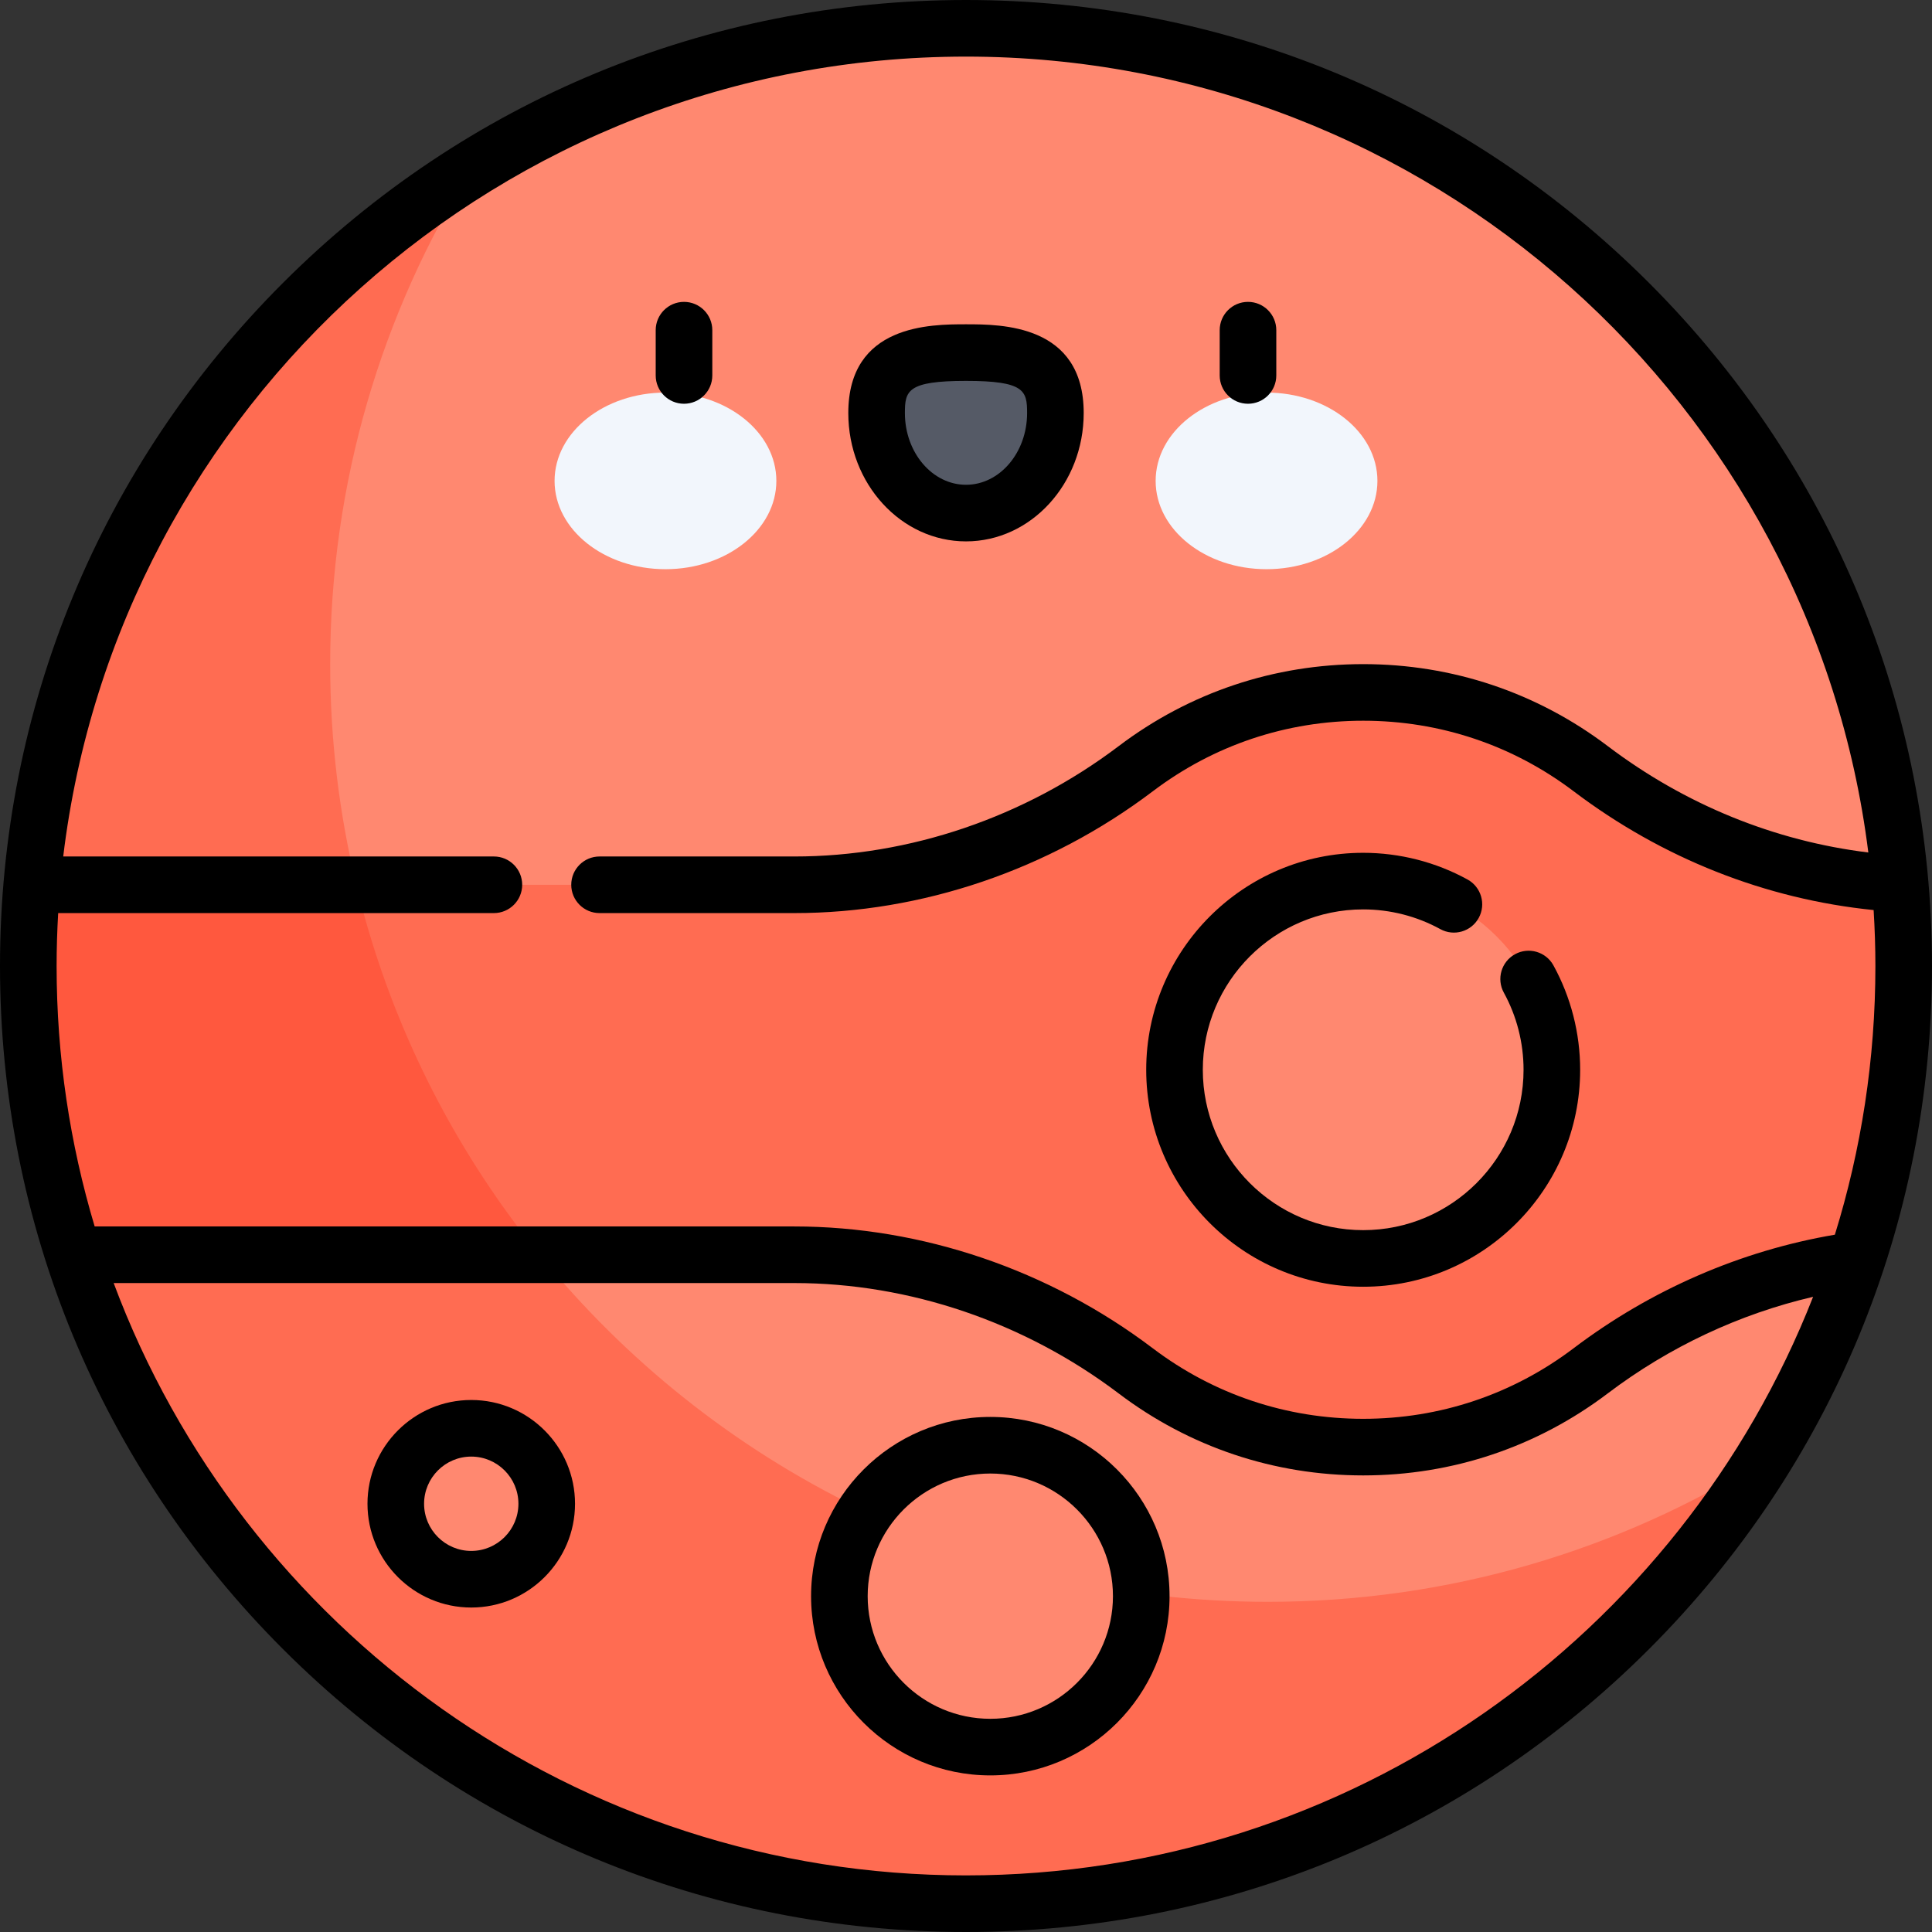 <svg id="Capa_1" enable-background="new 0 0 512 512" height="512" viewBox="0 0 512 512" width="512" xmlns="http://www.w3.org/2000/svg"><rect x="0" y="0" width="512" height="512" fill="#333333" stroke="none"/><circle cx="256" cy="256" fill="#ff6c52" r="248.5"/><path d="m336 424.5c-137.243 0-248.5-111.257-248.5-248.5 0-48.13 13.698-93.054 37.386-131.114-70.47 43.858-117.386 122.001-117.386 211.114 0 137.243 111.257 248.5 248.5 248.5 89.113 0 167.256-46.916 211.114-117.386-38.06 23.688-82.984 37.386-131.114 37.386z" fill="#ff583e"/><path d="m421.544 363.286c-16.761 12.687-37.644 20.214-60.287 20.214s-43.526-7.527-60.287-20.214c-26.088-19.748-57.736-30.763-90.456-30.763h-190.989c32.271 99.795 125.936 171.977 236.475 171.977 110.029 0 203.342-71.517 236.027-170.596-25.503 3.517-49.75 13.688-70.483 29.382z" fill="#ff8870"/><path d="m256 504.5c89.113 0 167.256-46.916 211.114-117.386-38.06 23.688-82.984 37.386-131.114 37.386-77.912 0-147.438-35.866-193-91.977h-123.475c32.271 99.795 125.936 171.977 236.475 171.977z" fill="#ff6c52"/><path d="m210.526 234.477c32.719 0 64.367-11.015 90.456-30.763 16.761-12.687 37.644-20.214 60.287-20.214s43.526 7.527 60.287 20.214c23.832 18.04 52.305 28.787 81.995 30.511-11.031-127.042-117.636-226.725-247.54-226.725-129.99 0-236.65 99.814-247.562 226.977z" fill="#ff8870"/><path d="m94.438 234.477c-4.524-18.755-6.938-38.333-6.938-58.477 0-48.13 13.698-93.054 37.386-131.114-64.735 40.289-109.589 109.512-116.461 189.591z" fill="#ff6c52"/><ellipse cx="176.355" cy="127.44" fill="#f2f6fc" rx="29.387" ry="23.403"/><ellipse cx="335.645" cy="127.44" fill="#f2f6fc" rx="29.387" ry="23.403"/><path d="m279.694 109.459c0-14.643-10.608-16.019-23.693-16.019-13.086 0-23.694 1.376-23.694 16.019s10.608 26.513 23.694 26.513c13.085 0 23.693-11.871 23.693-26.513z" fill="#555a66"/><path d="m181.268 107c-4.143 0-7.5-3.358-7.5-7.5v-12c0-4.142 3.357-7.5 7.5-7.5s7.5 3.358 7.5 7.5v12c0 4.142-3.358 7.5-7.5 7.5z"/><path d="m256 143.472c-17.2 0-31.193-15.258-31.193-34.013 0-23.519 21.859-23.519 31.193-23.519s31.193 0 31.193 23.519c0 18.754-13.993 34.013-31.193 34.013zm0-42.532c-15.538 0-16.193 2.611-16.193 8.519 0 10.484 7.265 19.013 16.193 19.013s16.193-8.529 16.193-19.013c0-5.908-.655-8.519-16.193-8.519z"/><path d="m330.732 107c-4.143 0-7.5-3.358-7.5-7.5v-12c0-4.142 3.357-7.5 7.5-7.5s7.5 3.358 7.5 7.5v12c0 4.142-3.357 7.5-7.5 7.5z"/><g fill="#ff8870"><circle cx="361.257" cy="283.5" r="50"/><circle cx="262.443" cy="423" r="40"/><circle cx="124.886" cy="398.512" r="20"/></g><path d="m437.02 74.98c-48.352-48.351-112.64-74.98-181.02-74.98s-132.668 26.629-181.02 74.98c-48.351 48.353-74.98 112.64-74.98 181.02s26.629 132.667 74.98 181.02c48.352 48.351 112.64 74.98 181.02 74.98s132.668-26.629 181.02-74.98c48.351-48.353 74.98-112.64 74.98-181.02s-26.629-132.667-74.98-181.02zm-181.02-59.98c122.702 0 224.275 92.176 239.126 210.919-24.843-3.036-48.554-12.675-69.044-28.185-18.784-14.218-41.196-21.734-64.813-21.734s-46.03 7.516-64.813 21.734c-24.912 18.857-55.429 29.243-85.929 29.243h-51.641c-4.143 0-7.5 3.358-7.5 7.5s3.357 7.5 7.5 7.5h51.641c33.748 0 67.479-11.465 94.981-32.283 16.156-12.23 35.438-18.694 55.761-18.694s39.604 6.464 55.761 18.694c23.496 17.785 50.858 28.591 79.501 31.482.299 4.905.469 9.845.469 14.824 0 24.778-3.763 48.692-10.74 71.207-24.893 4.23-48.741 14.58-69.242 30.098-16.157 12.231-35.438 18.695-55.76 18.695s-39.604-6.464-55.761-18.694c-27.502-20.817-61.234-32.282-94.982-32.282h-185.426c-6.552-21.878-10.089-45.044-10.089-69.024 0-4.708.151-9.381.418-14.023h115.467c4.143 0 7.5-3.358 7.5-7.5s-3.357-7.5-7.5-7.5h-114.132c14.38-119.252 116.182-211.977 239.247-211.977zm0 482c-103.349 0-191.701-65.396-225.878-156.977h180.393c30.5 0 61.017 10.385 85.93 29.242 18.783 14.219 41.195 21.735 64.813 21.735 23.617 0 46.029-7.516 64.813-21.734 16.292-12.332 34.901-21.051 54.419-25.595-35.14 89.665-122.517 153.329-224.49 153.329z"/><path d="m361.258 341c31.706 0 57.5-25.794 57.5-57.5 0-9.668-2.448-19.233-7.081-27.661-1.994-3.63-6.557-4.954-10.185-2.96-3.63 1.995-4.955 6.555-2.96 10.186 3.419 6.22 5.226 13.287 5.226 20.436 0 23.435-19.065 42.5-42.5 42.5s-42.5-19.065-42.5-42.5 19.065-42.5 42.5-42.5c7.148 0 14.214 1.806 20.431 5.223 3.631 1.995 8.19.669 10.186-2.96 1.994-3.63.669-8.19-2.961-10.185-8.425-4.63-17.988-7.077-27.655-7.077-31.706 0-57.5 25.794-57.5 57.5s25.793 57.498 57.499 57.498z"/><path d="m262.443 375.5c-26.191 0-47.5 21.309-47.5 47.5s21.309 47.5 47.5 47.5 47.5-21.309 47.5-47.5-21.308-47.5-47.5-47.5zm0 80c-17.921 0-32.5-14.58-32.5-32.5s14.579-32.5 32.5-32.5 32.5 14.58 32.5 32.5-14.579 32.5-32.5 32.5z"/><path d="m124.886 371.012c-15.163 0-27.5 12.336-27.5 27.5s12.337 27.5 27.5 27.5 27.5-12.336 27.5-27.5-12.337-27.5-27.5-27.5zm0 40c-6.893 0-12.5-5.607-12.5-12.5s5.607-12.5 12.5-12.5 12.5 5.607 12.5 12.5-5.608 12.5-12.5 12.5z"/></svg>